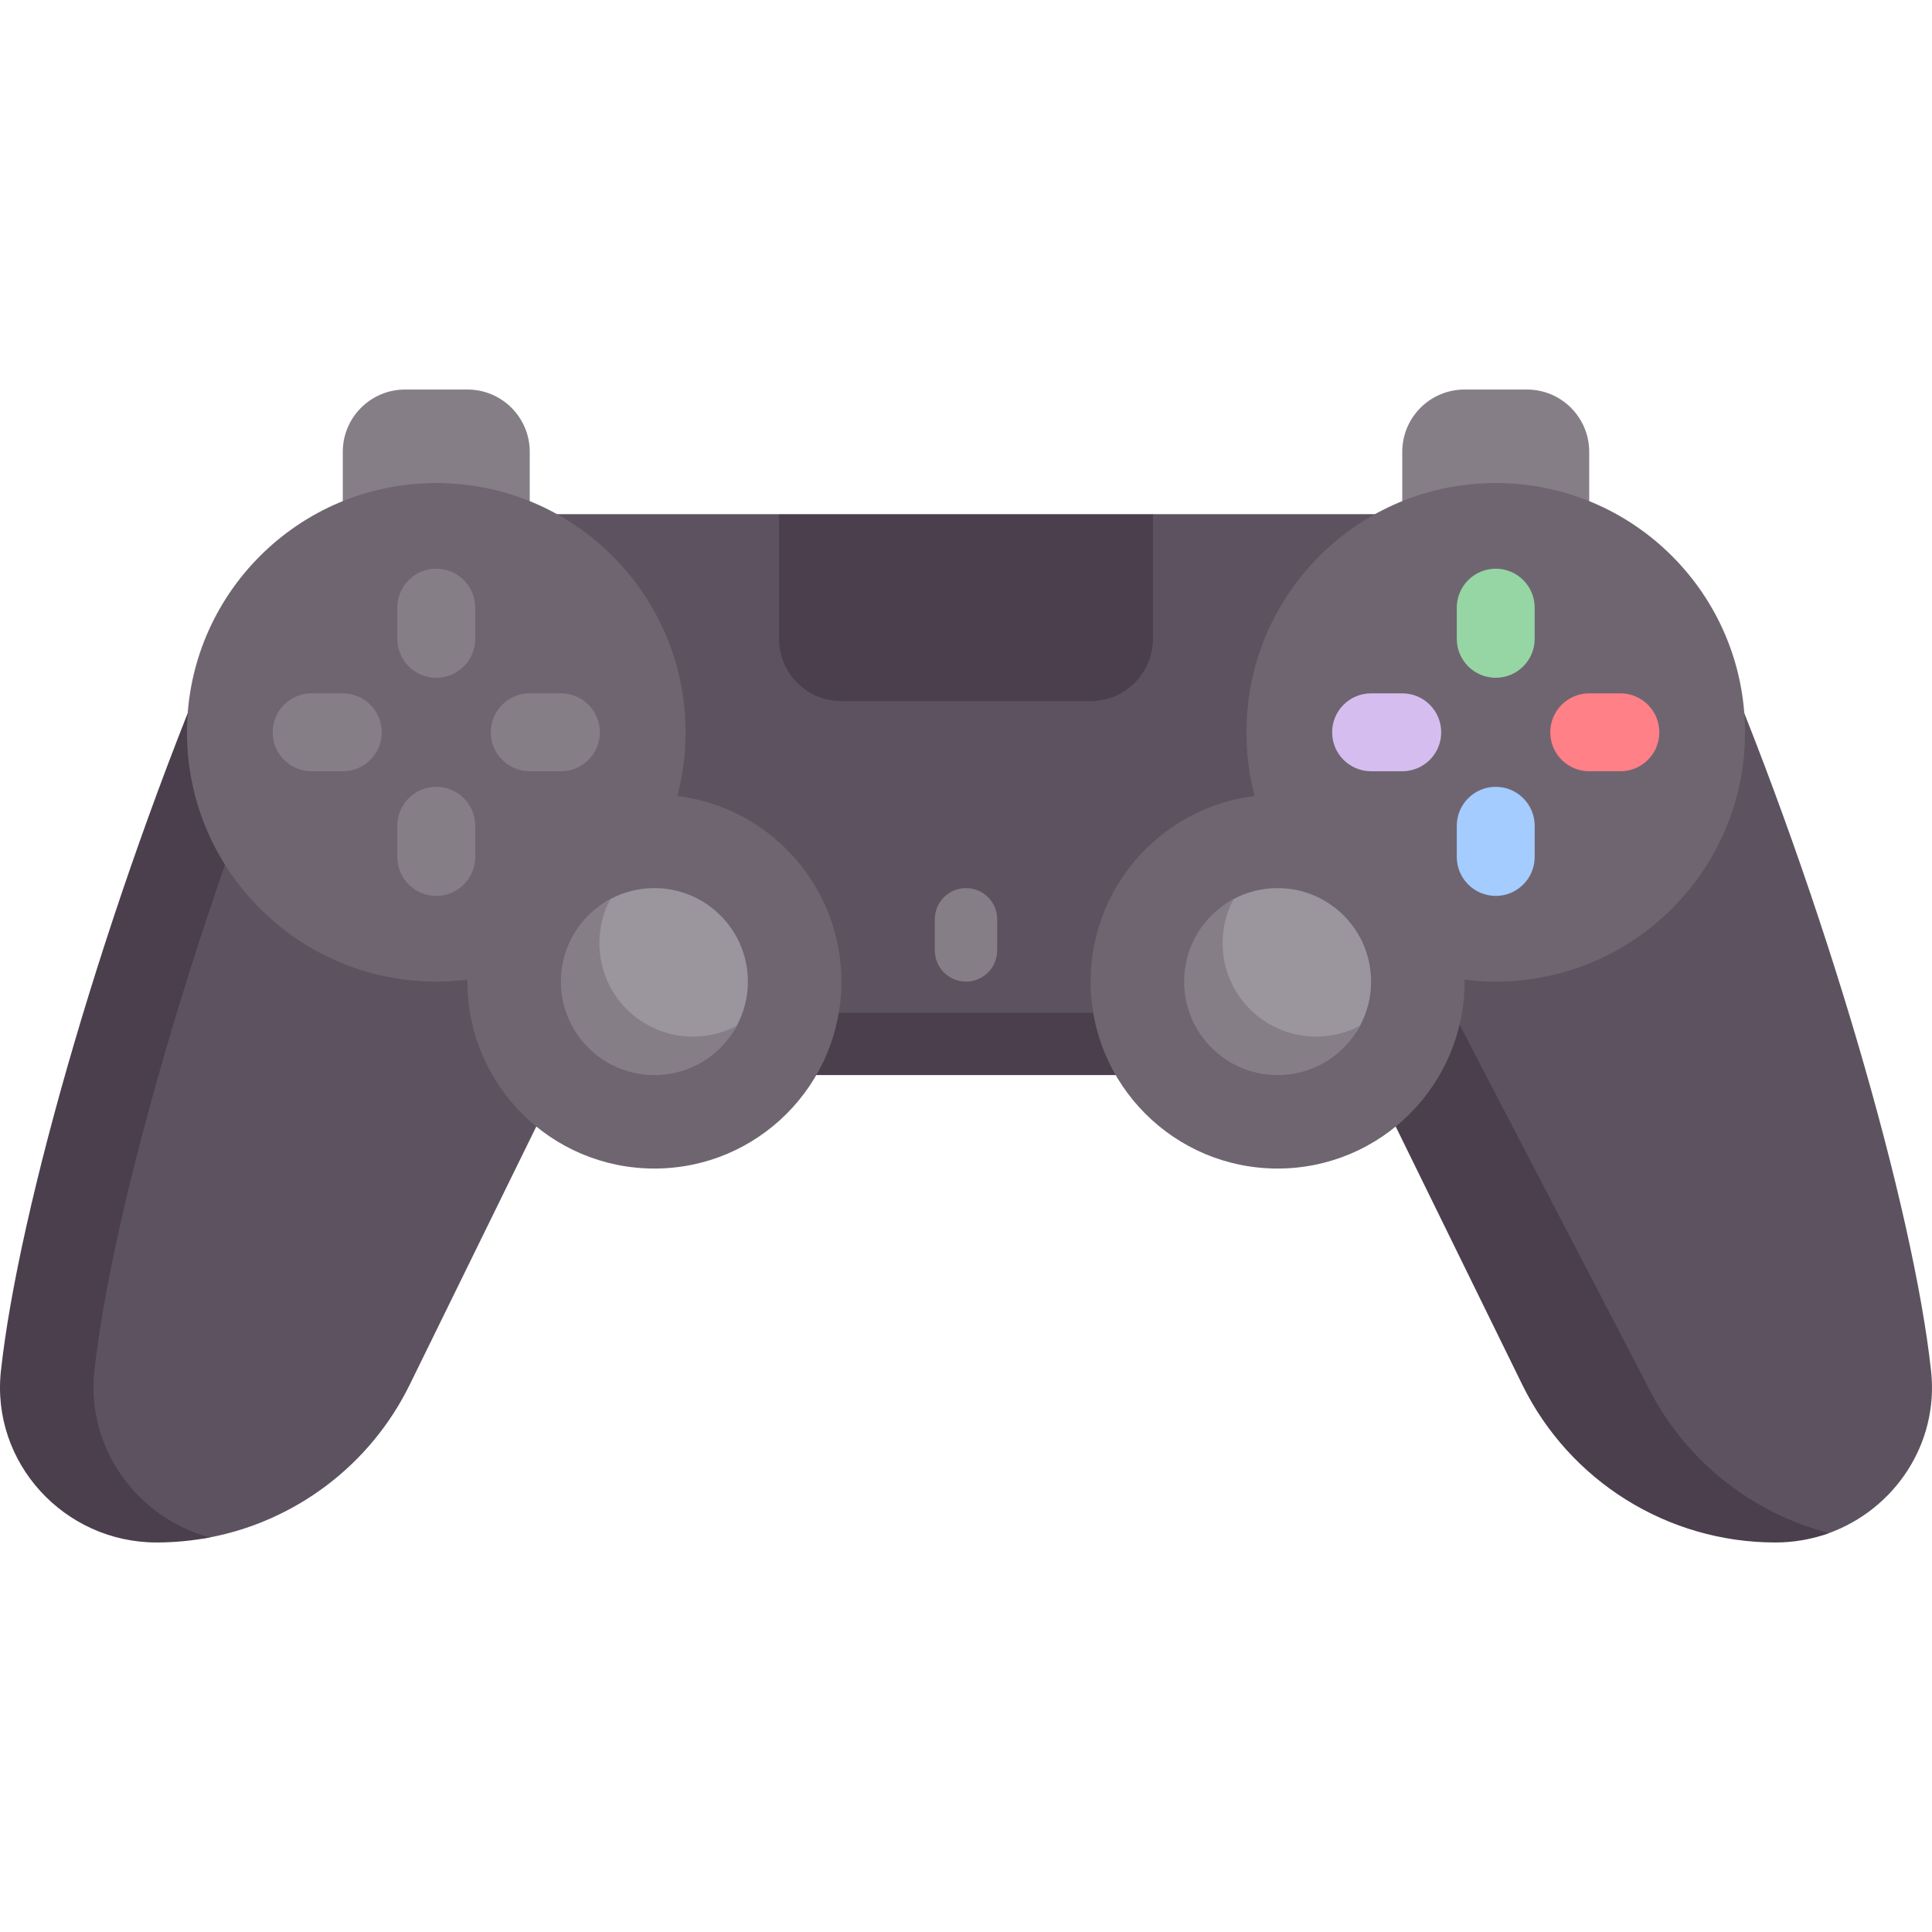 <svg id="Capa_1" enable-background="new 0 0 512 512" height="512" viewBox="0 0 512 512" width="512" xmlns="http://www.w3.org/2000/svg"><path d="m454.19 169.292c29.606 69.884 52.938 151.283 57.57 194.052 2.097 19.359-9.787 36.679-27.06 42.941-4.428 1.605-9.187 2.006-14.179 2.006-28.511 0-49.986-19.133-62.536-44.733l-48.318-98.558z" fill="#5d5360"/><path d="m436.445 366.946-61.568-118.341-19.782 19.782 48.318 98.559c12.55 25.6 38.575 41.826 67.086 41.826 4.995 0 9.771-.879 14.201-2.486-20.741-5.417-38.55-19.543-48.255-39.34z" fill="#4b3f4e"/><path d="m65 173c-29.606 69.884-52.368 147.731-57 190.5-2.635 24.322 9.037 43.833 33.501 43.833 4.794 0 9.518.983 14.119.098 22.763-4.378 42.527-19.19 52.968-40.486l48.318-98.559z" fill="#5d5360"/><path d="m25.017 363.344c4.249-39.229 24.248-110.94 50.373-176.472l-17.58-17.58c-29.607 69.884-52.938 151.283-57.57 194.052-2.635 24.322 16.797 45.428 41.261 45.428 4.755 0 9.553-.469 14.119-1.34-19.066-5.126-32.833-23.497-30.603-44.088z" fill="#4b3f4e"/><path d="m371.611 276.645h-231.222v-140.385h66.063l9.048 6.99h78.75l11.298-6.99h66.063z" fill="#5d5360"/><path d="m206.452 268.387h99.095v16.516h-99.095z" fill="#4b3f4e"/><path d="m388.127 103.228h16.516c9.121 0 16.516 7.394 16.516 16.516v16.516h-49.548v-16.516c0-9.122 7.394-16.516 16.516-16.516z" fill="#857e87"/><circle cx="338.579" cy="260.129" fill="#6f6571" r="49.548"/><circle cx="396.385" cy="194.066" fill="#6f6571" r="66.063"/><path d="m396.385 179.614c5.702 0 10.322-4.621 10.322-10.322v-8.258c0-5.702-4.621-10.322-10.322-10.322-5.702 0-10.322 4.621-10.322 10.322v8.258c-.001 5.701 4.62 10.322 10.322 10.322z" fill="#95d6a4"/><path d="m396.385 237.42c5.702 0 10.322-4.621 10.322-10.322v-8.258c0-5.702-4.621-10.322-10.322-10.322-5.702 0-10.322 4.621-10.322 10.322v8.258c-.001 5.701 4.62 10.322 10.322 10.322z" fill="#a4ccff"/><path d="m363.353 204.388h8.258c5.702 0 10.322-4.621 10.322-10.322 0-5.702-4.621-10.322-10.322-10.322h-8.258c-5.702 0-10.322 4.621-10.322 10.322s4.621 10.322 10.322 10.322z" fill="#d6bdef"/><path d="m421.159 204.388h8.258c5.702 0 10.322-4.621 10.322-10.322 0-5.702-4.621-10.322-10.322-10.322h-8.258c-5.702 0-10.322 4.621-10.322 10.322-.001 5.701 4.62 10.322 10.322 10.322z" fill="#ff8086"/><path d="m123.873 103.228h-16.516c-9.121 0-16.516 7.394-16.516 16.516v16.516h49.548v-16.516c0-9.122-7.395-16.516-16.516-16.516z" fill="#857e87"/><circle cx="173.421" cy="260.129" fill="#6f6571" r="49.548"/><circle cx="115.615" cy="194.066" fill="#6f6571" r="66.063"/><path d="m198.195 260.129c0 4.224-1.057 8.202-2.922 11.682-4.174 7.792-12.394 9.689-21.852 9.689-13.682 0-21.421-7.689-21.421-21.371 0-9.464 1.954-17.689 9.754-21.86 3.477-1.859 7.448-2.913 11.666-2.913 13.683-.001 24.775 11.091 24.775 24.773z" fill="#9b959d"/><g fill="#857e87"><path d="m115.615 179.614c-5.702 0-10.322-4.621-10.322-10.322v-8.258c0-5.702 4.621-10.322 10.322-10.322 5.702 0 10.322 4.621 10.322 10.322v8.258c.001 5.701-4.62 10.322-10.322 10.322z"/><path d="m115.615 237.42c-5.702 0-10.322-4.621-10.322-10.322v-8.258c0-5.702 4.621-10.322 10.322-10.322 5.702 0 10.322 4.621 10.322 10.322v8.258c.001 5.701-4.62 10.322-10.322 10.322z"/><path d="m148.647 204.388h-8.258c-5.702 0-10.322-4.621-10.322-10.322 0-5.702 4.621-10.322 10.322-10.322h8.258c5.702 0 10.322 4.621 10.322 10.322s-4.621 10.322-10.322 10.322z"/><path d="m90.841 204.388h-8.258c-5.702 0-10.322-4.621-10.322-10.322 0-5.702 4.621-10.322 10.322-10.322h8.258c5.702 0 10.322 4.621 10.322 10.322.001 5.701-4.62 10.322-10.322 10.322z"/></g><path d="m206.452 136.26v33.032c0 9.121 7.395 16.516 16.516 16.516h66.063c9.121 0 16.516-7.395 16.516-16.516v-33.032z" fill="#4b3f4e"/><path d="m256 260.129c-4.564 0-8.258-3.698-8.258-8.258v-8.258c0-4.56 3.693-8.258 8.258-8.258 4.564 0 8.258 3.698 8.258 8.258v8.258c0 4.56-3.694 8.258-8.258 8.258z" fill="#857e87"/><path d="m183.614 274.709c-13.682 0-24.774-11.092-24.774-24.774 0-4.209 1.063-8.196 2.914-11.666-7.814 4.168-13.107 12.386-13.107 21.86 0 13.682 11.092 24.774 24.774 24.774 9.474 0 17.684-5.278 21.852-13.092-3.471 1.852-7.45 2.898-11.659 2.898z" fill="#857e87"/><path d="m363.353 260.129c0 4.224-1.057 8.202-2.922 11.682-4.174 7.792-12.394 9.689-21.852 9.689-13.682 0-21.421-7.689-21.421-21.371 0-9.464 1.954-17.689 9.754-21.86 3.477-1.859 7.448-2.913 11.666-2.913 13.683-.001 24.775 11.091 24.775 24.773z" fill="#9b959d"/><path d="m348.773 274.709c-13.682 0-24.774-11.092-24.774-24.774 0-4.209 1.063-8.196 2.914-11.666-7.814 4.168-13.107 12.386-13.107 21.86 0 13.682 11.092 24.774 24.774 24.774 9.474 0 17.684-5.278 21.852-13.092-3.472 1.852-7.451 2.898-11.659 2.898z" fill="#857e87"/></svg>